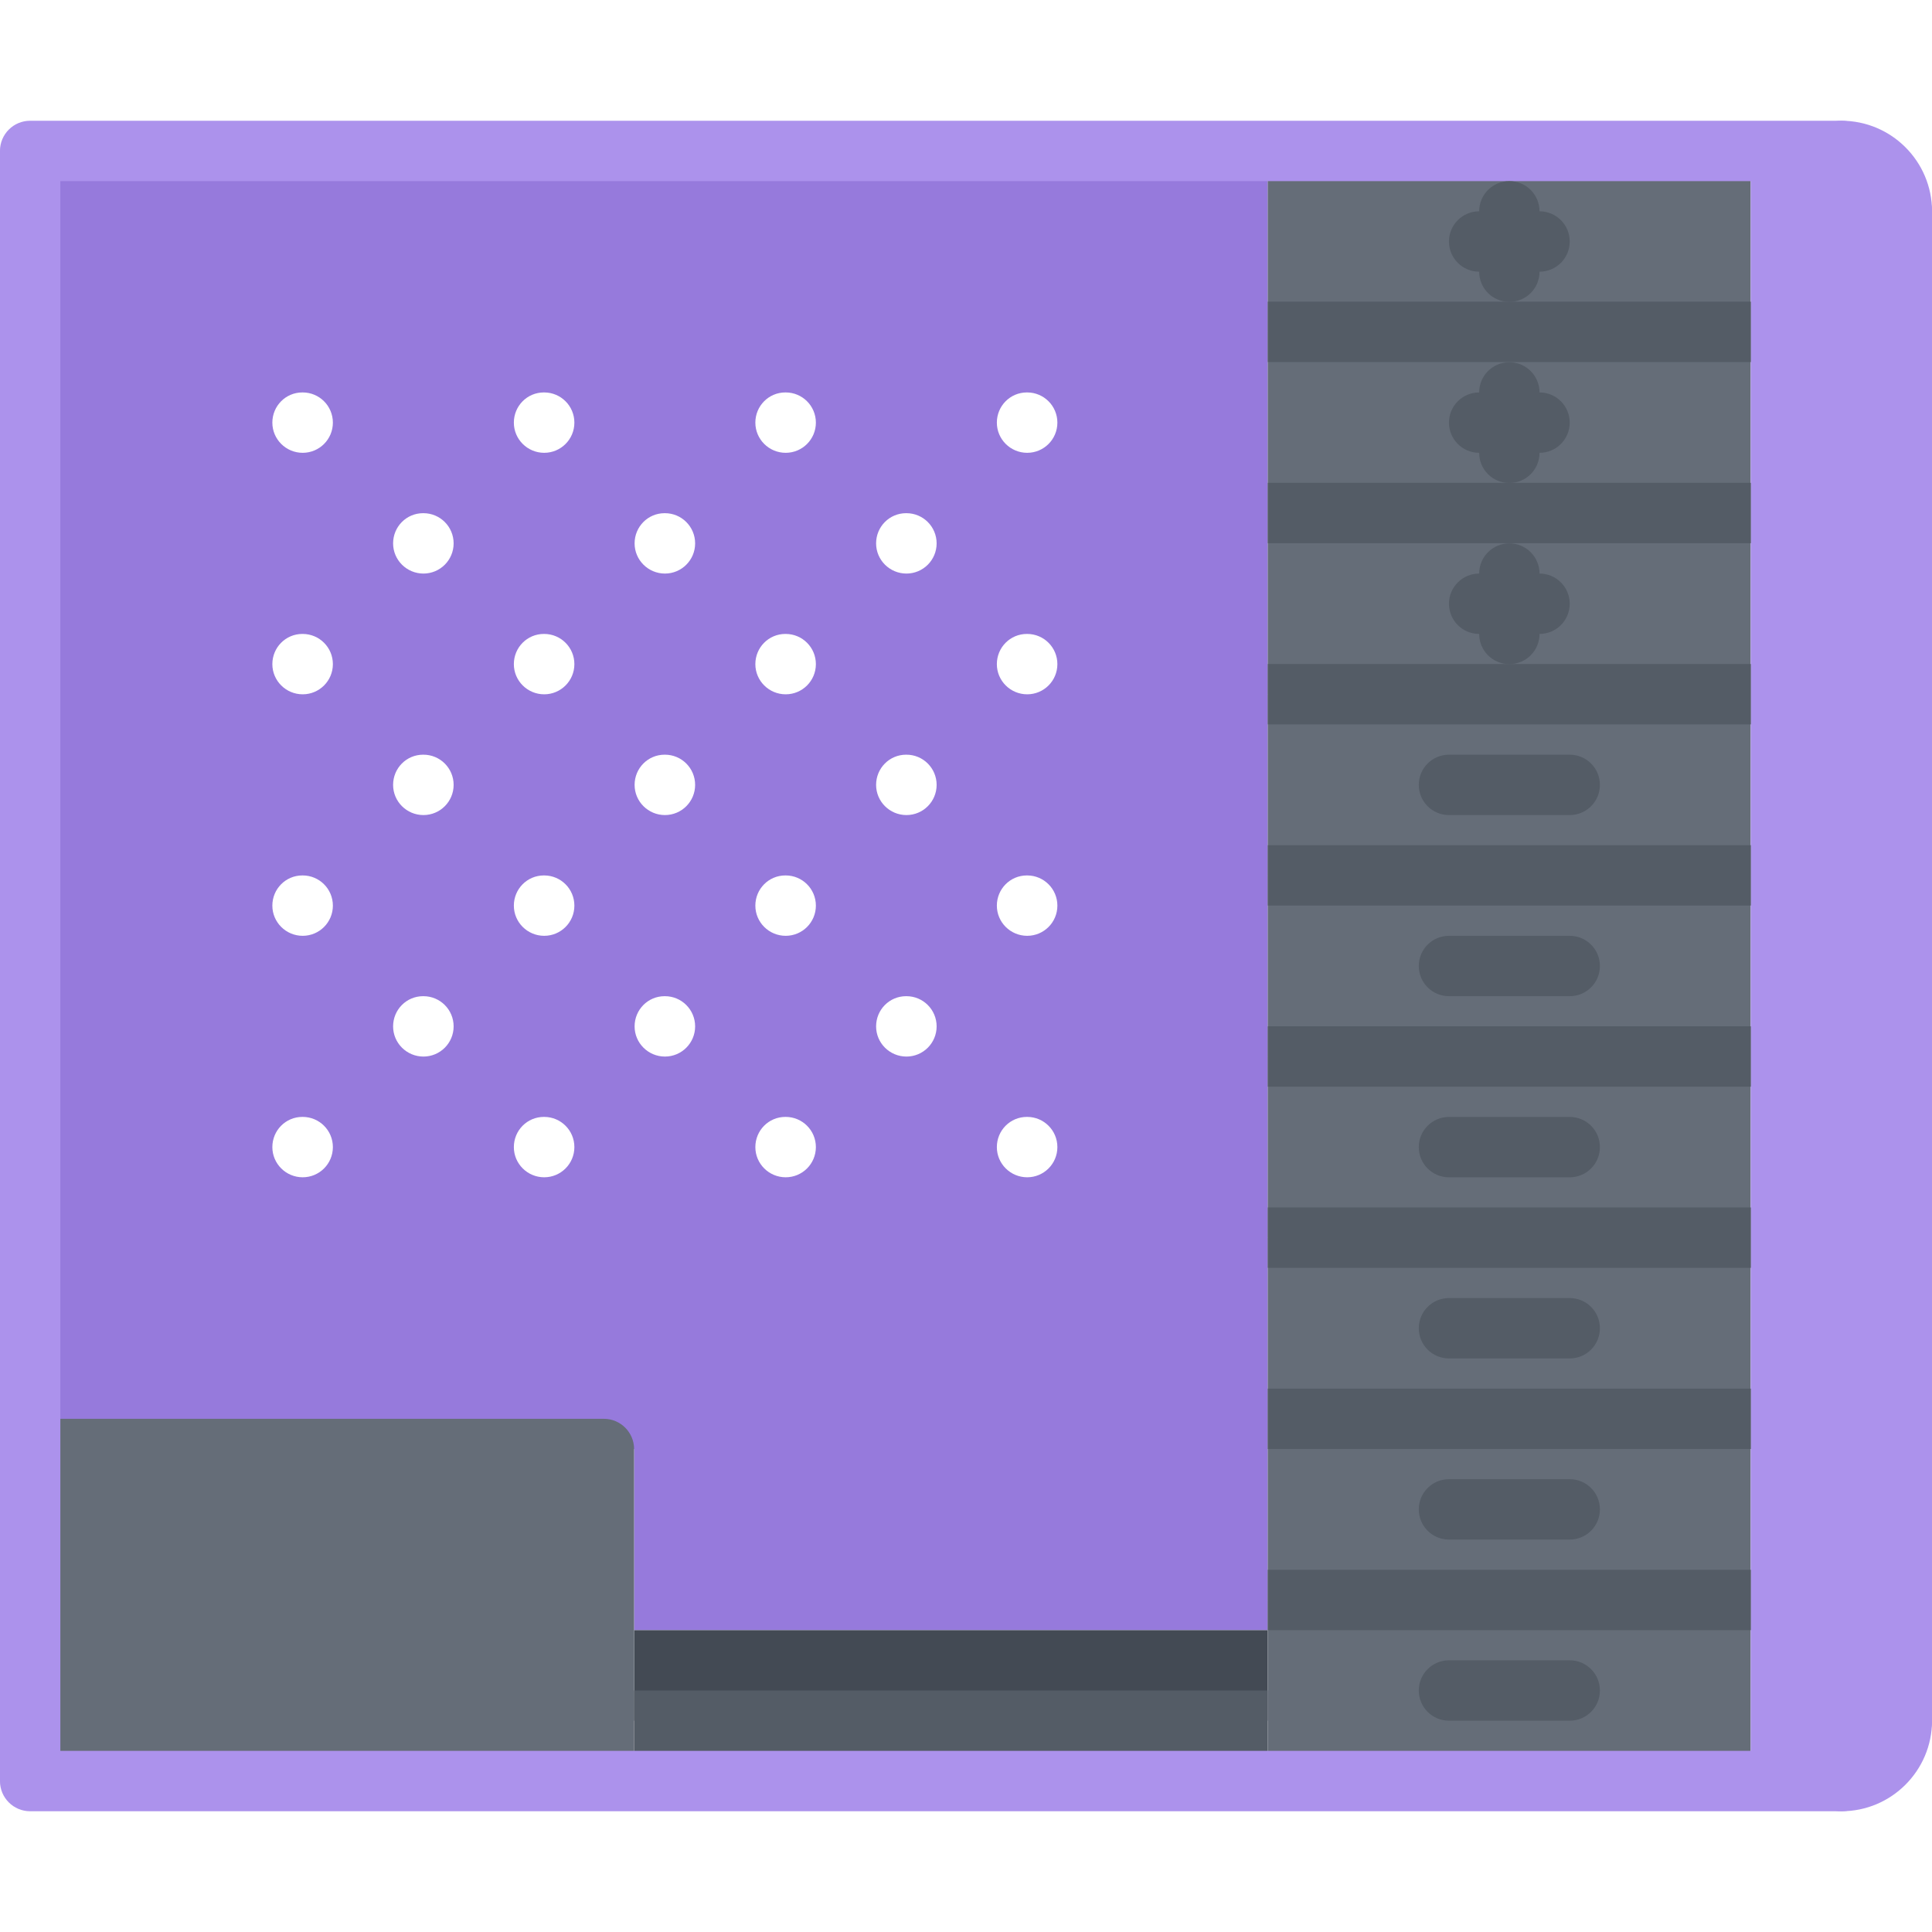 <svg id="icons" enable-background="new 0 0 64 64" height="512" viewBox="0 0 64 64" width="512" xmlns="http://www.w3.org/2000/svg"><path d="m.995 5v43.001h20.01v6h20.99v-6-6-7.001-6-6-6-6.01-5.99zm9.032 33.999c-.553 0-1.005-.447-1.005-1s.442-1 .994-1h.011c.552 0 1 .447 1 1s-.448 1-1 1zm0-7.999c-.553 0-1.005-.447-1.005-1s.442-1 .994-1h.011c.552 0 1 .447 1 1s-.448 1-1 1zm0-8c-.553 0-1.005-.447-1.005-1s.442-1 .994-1h.011c.552 0 1 .447 1 1s-.448 1-1 1zm0-8c-.553 0-1.005-.447-1.005-1s.442-1 .994-1h.011c.552 0 1 .447 1 1s-.448 1-1 1zm4 20c-.553 0-1.005-.447-1.005-1s.442-1 .994-1h.011c.552 0 1 .447 1 1s-.448 1-1 1zm0-8c-.553 0-1.005-.447-1.005-1s.442-1 .994-1h.011c.552 0 1 .447 1 1s-.448 1-1 1zm0-8c-.553 0-1.005-.447-1.005-1s.442-1 .994-1h.011c.552 0 1 .447 1 1s-.448 1-1 1zm4 19.999c-.553 0-1.005-.447-1.005-1s.442-1 .994-1h.011c.552 0 1 .447 1 1s-.448 1-1 1zm0-7.999c-.553 0-1.005-.447-1.005-1s.442-1 .994-1h.011c.552 0 1 .447 1 1s-.448 1-1 1zm0-8c-.553 0-1.005-.447-1.005-1s.442-1 .994-1h.011c.552 0 1 .447 1 1s-.448 1-1 1zm0-8c-.553 0-1.005-.447-1.005-1s.442-1 .994-1h.011c.552 0 1 .447 1 1s-.448 1-1 1zm4 20c-.553 0-1.005-.447-1.005-1s.442-1 .994-1h.011c.552 0 1 .447 1 1s-.448 1-1 1zm0-8c-.553 0-1.005-.447-1.005-1s.442-1 .994-1h.011c.552 0 1 .447 1 1s-.448 1-1 1zm0-8c-.553 0-1.005-.447-1.005-1s.442-1 .994-1h.011c.552 0 1 .447 1 1s-.448 1-1 1zm4 19.999c-.553 0-1.005-.447-1.005-1s.442-1 .994-1h.011c.552 0 1 .447 1 1s-.448 1-1 1zm0-7.999c-.553 0-1.005-.447-1.005-1s.442-1 .994-1h.011c.552 0 1 .447 1 1s-.448 1-1 1zm0-8c-.553 0-1.005-.447-1.005-1s.442-1 .994-1h.011c.552 0 1 .447 1 1s-.448 1-1 1zm0-8c-.553 0-1.005-.447-1.005-1s.442-1 .994-1h.011c.552 0 1 .447 1 1s-.448 1-1 1zm4 20c-.553 0-1.005-.447-1.005-1s.442-1 .994-1h.011c.552 0 1 .447 1 1s-.448 1-1 1zm0-8c-.553 0-1.005-.447-1.005-1s.442-1 .994-1h.011c.552 0 1 .447 1 1s-.448 1-1 1zm0-8c-.553 0-1.005-.447-1.005-1s.442-1 .994-1h.011c.552 0 1 .447 1 1s-.448 1-1 1zm4 19.999c-.553 0-1.005-.447-1.005-1s.442-1 .994-1h.011c.552 0 1 .447 1 1s-.448 1-1 1zm0-7.999c-.553 0-1.005-.447-1.005-1s.442-1 .994-1h.011c.552 0 1 .447 1 1s-.448 1-1 1zm0-8c-.553 0-1.005-.447-1.005-1s.442-1 .994-1h.011c.552 0 1 .447 1 1s-.448 1-1 1zm0-8c-.553 0-1.005-.447-1.005-1s.442-1 .994-1h.011c.552 0 1 .447 1 1s-.448 1-1 1z" fill="#967adc"/><path d="m21.005 54.001h20.99v3h-20.99z" fill="#434a54"/><path d="m21.005 55v2 1c0 .55-.45 1-1 1h-18.01c-.55 0-1-.45-1-1v-10c0-.55.45-1 1-1h18.01c.55 0 1 .45 1 1v4 2z" fill="#656d78"/><path d="m21.005 56h20.99v3h-20.99z" fill="#545c66"/><path d="m41.995 29h16v6h-16z" fill="#656d78"/><path d="m41.995 35h16v6h-16z" fill="#656d78"/><path d="m41.995 10.99h16v6.01h-16z" fill="#656d78"/><path d="m41.995 23h16v6h-16z" fill="#656d78"/><path d="m41.995 17h16v6h-16z" fill="#656d78"/><path d="m41.995 41h16v6h-16z" fill="#656d78"/><path d="m41.995 5h16v5.99h-16z" fill="#656d78"/><path d="m41.995 53h16v6h-16v-3z" fill="#656d78"/><path d="m41.995 47h16v6h-16z" fill="#656d78"/><path d="m63.005 7v50c0 1.11-.899 2-2 2h-.01-3v-6-6-6-6-6-6-6-6.01-5.99h3 .01c1.1 0 2 .89 2 2z" fill="#ac92ec"/><path d="m60.997 60h-59.998c-.553 0-1-.447-1-1v-54c0-.553.447-1 1-1h59.998c.553 0 1 .447 1 1s-.447 1-1 1h-58.998v52h58.998c.553 0 1 .447 1 1s-.447 1-1 1z" fill="#ac92ec"/><path d="m63.001 8c-.553 0-1-.447-1-1 0-.551-.448-1-1-1-.553 0-1-.447-1-1s.447-1 1-1c1.654 0 3 1.346 3 3 0 .553-.447 1-1 1z" fill="#ac92ec"/><path d="m61.001 60c-.553 0-1-.447-1-1s.447-1 1-1c.552 0 1-.448 1-1 0-.553.447-1 1-1s1 .447 1 1c0 1.654-1.346 3-3 3z" fill="#ac92ec"/><path d="m63.001 58c-.553 0-1-.447-1-1v-50c0-.553.447-1 1-1s1 .447 1 1v50c0 .553-.447 1-1 1z" fill="#ac92ec"/><g fill="#545c66"><path d="m41.998 52.001h16.001v2h-16.001z"/><path d="m41.998 46h16.001v2h-16.001z"/><path d="m41.998 39.999h16.001v2h-16.001z"/><path d="m41.998 33.998h16.001v2h-16.001z"/><path d="m41.998 27.997h16.001v2h-16.001z"/><path d="m41.998 21.996h16.001v2h-16.001z"/><path d="m41.998 15.995h16.001v2h-16.001z"/><path d="m41.998 9.994h16.001v2h-16.001z"/><path d="m51.999 57h-4c-.553 0-1-.447-1-1s.447-1 1-1h4c.553 0 1 .447 1 1s-.447 1-1 1z"/><path d="m51.999 51h-4c-.553 0-1-.447-1-1s.447-1 1-1h4c.553 0 1 .447 1 1s-.447 1-1 1z"/><path d="m51.999 45h-4c-.553 0-1-.447-1-1s.447-1 1-1h4c.553 0 1 .447 1 1s-.447 1-1 1z"/><path d="m51.999 39h-4c-.553 0-1-.447-1-1s.447-1 1-1h4c.553 0 1 .447 1 1s-.447 1-1 1z"/><path d="m51.999 33h-4c-.553 0-1-.447-1-1s.447-1 1-1h4c.553 0 1 .447 1 1s-.447 1-1 1z"/><path d="m51.999 27h-4c-.553 0-1-.447-1-1s.447-1 1-1h4c.553 0 1 .447 1 1s-.447 1-1 1z"/><path d="m49.999 10c-.553 0-1-.447-1-1v-2c0-.553.447-1 1-1s1 .447 1 1v2c0 .553-.447 1-1 1z"/><path d="m50.999 9h-2c-.553 0-1-.447-1-1s.447-1 1-1h2c.553 0 1 .447 1 1s-.447 1-1 1z"/><path d="m49.999 16c-.553 0-1-.447-1-1v-2c0-.553.447-1 1-1s1 .447 1 1v2c0 .553-.447 1-1 1z"/><path d="m50.999 15h-2c-.553 0-1-.447-1-1s.447-1 1-1h2c.553 0 1 .447 1 1s-.447 1-1 1z"/><path d="m49.999 22c-.553 0-1-.447-1-1v-2c0-.553.447-1 1-1s1 .447 1 1v2c0 .553-.447 1-1 1z"/><path d="m50.999 21h-2c-.553 0-1-.447-1-1s.447-1 1-1h2c.553 0 1 .447 1 1s-.447 1-1 1z"/></g></svg>